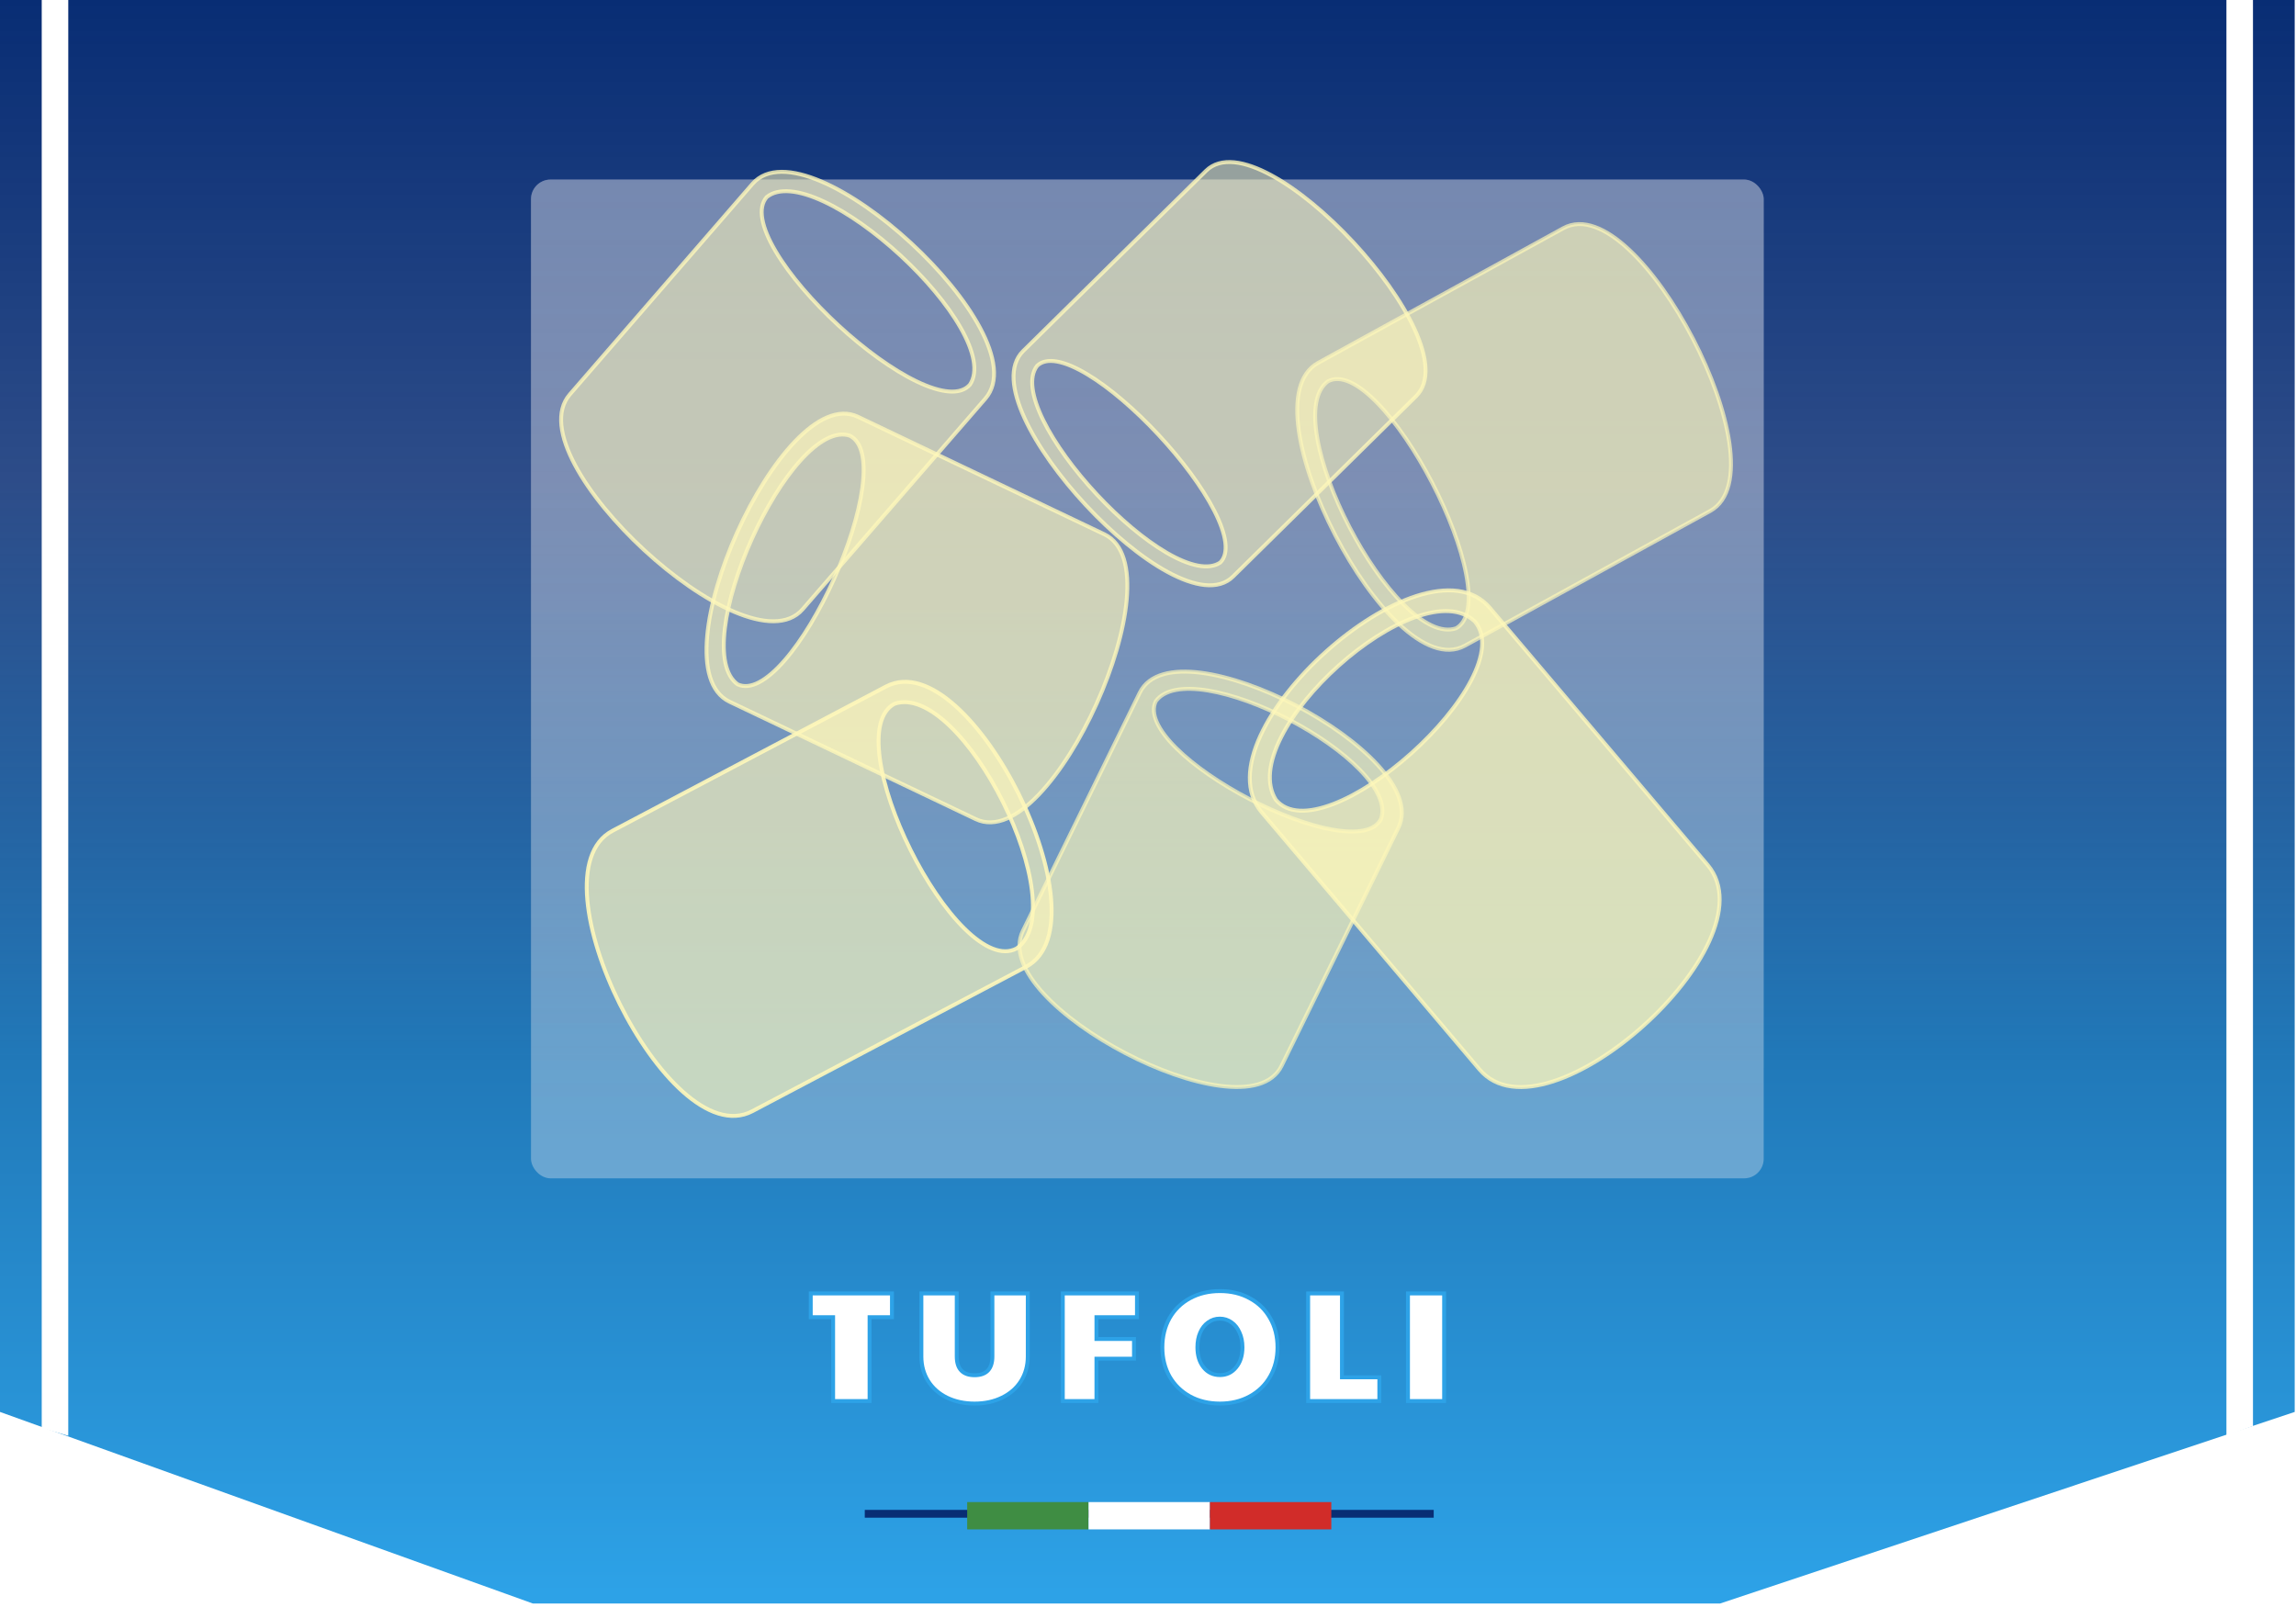 <svg width="587" height="411" viewBox="0 0 587 411" fill="none" xmlns="http://www.w3.org/2000/svg">
<path d="M0 0H586.667V361.023L439.758 410.01H287.03H136.242L0 361.023V0Z" fill="url(#paint0_linear)"/>
<g opacity="0.5" filter="url(#filter0_i)">
<rect x="135.758" y="36.911" width="315.152" height="255.383" rx="5" fill="#FFF8F8" fill-opacity="0.63"/>
<rect x="135.758" y="36.911" width="315.152" height="255.383" rx="5" fill="url(#paint1_linear)"/>
</g>
<path d="M212.998 336.803H207.278V330.723H228.038V336.803H222.318V358.243H212.998V336.803ZM249.164 358.883C246.524 358.883 244.164 358.376 242.084 357.363C240.031 356.35 238.431 354.936 237.284 353.123C236.137 351.283 235.564 349.19 235.564 346.843V330.723H244.604V346.843C244.604 348.443 244.991 349.643 245.764 350.443C246.537 351.243 247.671 351.643 249.164 351.643C250.657 351.643 251.791 351.243 252.564 350.443C253.337 349.616 253.724 348.416 253.724 346.843V330.723H262.764V346.843C262.764 349.19 262.191 351.283 261.044 353.123C259.897 354.936 258.284 356.35 256.204 357.363C254.151 358.376 251.804 358.883 249.164 358.883ZM271.718 330.723H290.678V336.803H280.318V342.363H289.918V347.403H280.318V358.243H271.718V330.723ZM311.891 358.883C309.011 358.883 306.451 358.27 304.211 357.043C301.997 355.816 300.264 354.123 299.011 351.963C297.784 349.776 297.171 347.296 297.171 344.523C297.171 341.723 297.784 339.23 299.011 337.043C300.264 334.856 301.997 333.163 304.211 331.963C306.451 330.736 309.011 330.123 311.891 330.123C314.771 330.123 317.317 330.736 319.531 331.963C321.771 333.163 323.504 334.856 324.731 337.043C325.984 339.203 326.611 341.696 326.611 344.523C326.611 347.296 325.984 349.776 324.731 351.963C323.504 354.123 321.771 355.816 319.531 357.043C317.291 358.27 314.744 358.883 311.891 358.883ZM311.891 351.603C313.571 351.603 314.944 350.95 316.011 349.643C317.104 348.336 317.651 346.616 317.651 344.483C317.651 343.07 317.397 341.816 316.891 340.723C316.411 339.603 315.731 338.736 314.851 338.123C313.971 337.483 312.971 337.163 311.851 337.163C310.757 337.163 309.771 337.483 308.891 338.123C308.011 338.736 307.331 339.603 306.851 340.723C306.371 341.816 306.131 343.07 306.131 344.483C306.131 346.616 306.664 348.336 307.731 349.643C308.797 350.95 310.184 351.603 311.891 351.603ZM334.445 330.723H343.085V352.163H352.645V358.243H334.445V330.723ZM359.968 330.723H369.208V358.243H359.968V330.723Z" fill="white"/>
<path d="M212.998 336.803H213.498V336.303H212.998V336.803ZM207.278 336.803H206.778V337.303H207.278V336.803ZM207.278 330.723V330.223H206.778V330.723H207.278ZM228.038 330.723H228.538V330.223H228.038V330.723ZM228.038 336.803V337.303H228.538V336.803H228.038ZM222.318 336.803V336.303H221.818V336.803H222.318ZM222.318 358.243V358.743H222.818V358.243H222.318ZM212.998 358.243H212.498V358.743H212.998V358.243ZM212.998 336.303H207.278V337.303H212.998V336.303ZM207.778 336.803V330.723H206.778V336.803H207.778ZM207.278 331.223H228.038V330.223H207.278V331.223ZM227.538 330.723V336.803H228.538V330.723H227.538ZM228.038 336.303H222.318V337.303H228.038V336.303ZM221.818 336.803V358.243H222.818V336.803H221.818ZM222.318 357.743H212.998V358.743H222.318V357.743ZM213.498 358.243V336.803H212.498V358.243H213.498ZM242.084 357.363L241.863 357.812L241.865 357.813L242.084 357.363ZM237.284 353.123L236.86 353.388L236.862 353.39L237.284 353.123ZM235.564 330.723V330.223H235.064V330.723H235.564ZM244.604 330.723H245.104V330.223H244.604V330.723ZM245.764 350.443L245.405 350.791H245.405L245.764 350.443ZM252.564 350.443L252.924 350.791L252.929 350.785L252.564 350.443ZM253.724 330.723V330.223H253.224V330.723H253.724ZM262.764 330.723H263.264V330.223H262.764V330.723ZM261.044 353.123L261.467 353.39L261.468 353.388L261.044 353.123ZM256.204 357.363L255.985 356.914L255.983 356.915L256.204 357.363ZM249.164 358.383C246.589 358.383 244.306 357.889 242.303 356.914L241.865 357.813C244.022 358.864 246.459 359.383 249.164 359.383V358.383ZM242.305 356.915C240.329 355.939 238.801 354.586 237.707 352.856L236.862 353.39C238.061 355.287 239.733 356.76 241.863 357.812L242.305 356.915ZM237.708 352.859C236.615 351.105 236.064 349.104 236.064 346.843H235.064C235.064 349.275 235.66 351.462 236.86 353.388L237.708 352.859ZM236.064 346.843V330.723H235.064V346.843H236.064ZM235.564 331.223H244.604V330.223H235.564V331.223ZM244.104 330.723V346.843H245.104V330.723H244.104ZM244.104 346.843C244.104 348.516 244.508 349.863 245.405 350.791L246.124 350.096C245.473 349.423 245.104 348.37 245.104 346.843H244.104ZM245.405 350.791C246.301 351.718 247.583 352.143 249.164 352.143V351.143C247.758 351.143 246.774 350.768 246.124 350.096L245.405 350.791ZM249.164 352.143C250.745 352.143 252.027 351.718 252.924 350.791L252.205 350.096C251.554 350.768 250.57 351.143 249.164 351.143V352.143ZM252.929 350.785C253.818 349.835 254.224 348.494 254.224 346.843H253.224C253.224 348.339 252.857 349.398 252.199 350.102L252.929 350.785ZM254.224 346.843V330.723H253.224V346.843H254.224ZM253.724 331.223H262.764V330.223H253.724V331.223ZM262.264 330.723V346.843H263.264V330.723H262.264ZM262.264 346.843C262.264 349.104 261.713 351.105 260.62 352.859L261.468 353.388C262.669 351.462 263.264 349.275 263.264 346.843H262.264ZM260.622 352.856C259.528 354.585 257.988 355.938 255.985 356.914L256.423 357.813C258.58 356.762 260.267 355.288 261.467 353.39L260.622 352.856ZM255.983 356.915C254.008 357.889 251.739 358.383 249.164 358.383V359.383C251.869 359.383 254.293 358.864 256.425 357.812L255.983 356.915ZM271.718 330.723V330.223H271.218V330.723H271.718ZM290.678 330.723H291.178V330.223H290.678V330.723ZM290.678 336.803V337.303H291.178V336.803H290.678ZM280.318 336.803V336.303H279.818V336.803H280.318ZM280.318 342.363H279.818V342.863H280.318V342.363ZM289.918 342.363H290.418V341.863H289.918V342.363ZM289.918 347.403V347.903H290.418V347.403H289.918ZM280.318 347.403V346.903H279.818V347.403H280.318ZM280.318 358.243V358.743H280.818V358.243H280.318ZM271.718 358.243H271.218V358.743H271.718V358.243ZM271.718 331.223H290.678V330.223H271.718V331.223ZM290.178 330.723V336.803H291.178V330.723H290.178ZM290.678 336.303H280.318V337.303H290.678V336.303ZM279.818 336.803V342.363H280.818V336.803H279.818ZM280.318 342.863H289.918V341.863H280.318V342.863ZM289.418 342.363V347.403H290.418V342.363H289.418ZM289.918 346.903H280.318V347.903H289.918V346.903ZM279.818 347.403V358.243H280.818V347.403H279.818ZM280.318 357.743H271.718V358.743H280.318V357.743ZM272.218 358.243V330.723H271.218V358.243H272.218ZM304.211 357.043L303.968 357.48L303.971 357.482L304.211 357.043ZM299.011 351.963L298.575 352.208L298.578 352.214L299.011 351.963ZM299.011 337.043L298.577 336.795L298.575 336.799L299.011 337.043ZM304.211 331.963L304.449 332.403L304.451 332.402L304.211 331.963ZM319.531 331.963L319.288 332.401L319.295 332.404L319.531 331.963ZM324.731 337.043L324.295 337.288L324.298 337.294L324.731 337.043ZM324.731 351.963L324.297 351.715L324.296 351.716L324.731 351.963ZM319.531 357.043L319.771 357.482L319.531 357.043ZM316.011 349.643L315.627 349.322L315.623 349.327L316.011 349.643ZM316.891 340.723L316.431 340.92L316.434 340.927L316.437 340.933L316.891 340.723ZM314.851 338.123L314.557 338.528L314.565 338.533L314.851 338.123ZM308.891 338.123L309.177 338.533L309.185 338.528L308.891 338.123ZM306.851 340.723L307.309 340.924L307.31 340.92L306.851 340.723ZM311.891 358.383C309.084 358.383 306.608 357.786 304.451 356.605L303.971 357.482C306.293 358.754 308.938 359.383 311.891 359.383V358.383ZM304.453 356.606C302.318 355.422 300.65 353.793 299.443 351.712L298.578 352.214C299.878 354.453 301.677 356.211 303.968 357.48L304.453 356.606ZM299.447 351.719C298.266 349.614 297.671 347.22 297.671 344.523H296.671C296.671 347.373 297.302 349.939 298.575 352.208L299.447 351.719ZM297.671 344.523C297.671 341.799 298.267 339.391 299.447 337.288L298.575 336.799C297.301 339.068 296.671 341.648 296.671 344.523H297.671ZM299.444 337.292C300.652 335.186 302.317 333.558 304.449 332.403L303.972 331.524C301.677 332.768 299.876 334.527 298.577 336.795L299.444 337.292ZM304.451 332.402C306.608 331.22 309.084 330.623 311.891 330.623V329.623C308.938 329.623 306.293 330.253 303.971 331.525L304.451 332.402ZM311.891 330.623C314.698 330.623 317.159 331.22 319.288 332.4L319.773 331.526C317.476 330.253 314.844 329.623 311.891 329.623V330.623ZM319.295 332.404C321.452 333.56 323.115 335.185 324.295 337.288L325.167 336.799C323.893 334.528 322.09 332.767 319.767 331.522L319.295 332.404ZM324.298 337.294C325.502 339.368 326.111 341.773 326.111 344.523H327.111C327.111 341.62 326.466 339.038 325.163 336.792L324.298 337.294ZM326.111 344.523C326.111 347.218 325.503 349.611 324.297 351.715L325.164 352.212C326.465 349.942 327.111 347.375 327.111 344.523H326.111ZM324.296 351.716C323.116 353.793 321.452 355.421 319.291 356.605L319.771 357.482C322.09 356.212 323.892 354.453 325.165 352.21L324.296 351.716ZM319.291 356.605C317.132 357.786 314.67 358.383 311.891 358.383V359.383C314.818 359.383 317.449 358.753 319.771 357.482L319.291 356.605ZM311.891 352.103C313.722 352.103 315.237 351.382 316.398 349.959L315.623 349.327C314.651 350.518 313.42 351.103 311.891 351.103V352.103ZM316.394 349.964C317.58 348.547 318.151 346.703 318.151 344.483H317.151C317.151 346.53 316.628 348.126 315.627 349.322L316.394 349.964ZM318.151 344.483C318.151 343.01 317.886 341.683 317.344 340.513L316.437 340.933C316.908 341.95 317.151 343.13 317.151 344.483H318.151ZM317.35 340.526C316.839 339.332 316.103 338.387 315.137 337.713L314.565 338.533C315.358 339.086 315.983 339.874 316.431 340.92L317.35 340.526ZM315.145 337.719C314.177 337.015 313.073 336.663 311.851 336.663V337.663C312.868 337.663 313.765 337.952 314.557 338.528L315.145 337.719ZM311.851 336.663C310.652 336.663 309.562 337.016 308.597 337.719L309.185 338.528C309.979 337.95 310.862 337.663 311.851 337.663V336.663ZM308.605 337.713C307.638 338.387 306.903 339.332 306.391 340.526L307.31 340.92C307.759 339.874 308.383 339.086 309.177 338.533L308.605 337.713ZM306.393 340.522C305.88 341.689 305.631 343.013 305.631 344.483H306.631C306.631 343.127 306.861 341.944 307.308 340.924L306.393 340.522ZM305.631 344.483C305.631 346.701 306.186 348.542 307.343 349.959L308.118 349.327C307.142 348.131 306.631 346.532 306.631 344.483H305.631ZM307.343 349.959C308.506 351.384 310.036 352.103 311.891 352.103V351.103C310.332 351.103 309.088 350.516 308.118 349.327L307.343 349.959ZM334.445 330.723V330.223H333.945V330.723H334.445ZM343.085 330.723H343.585V330.223H343.085V330.723ZM343.085 352.163H342.585V352.663H343.085V352.163ZM352.645 352.163H353.145V351.663H352.645V352.163ZM352.645 358.243V358.743H353.145V358.243H352.645ZM334.445 358.243H333.945V358.743H334.445V358.243ZM334.445 331.223H343.085V330.223H334.445V331.223ZM342.585 330.723V352.163H343.585V330.723H342.585ZM343.085 352.663H352.645V351.663H343.085V352.663ZM352.145 352.163V358.243H353.145V352.163H352.145ZM352.645 357.743H334.445V358.743H352.645V357.743ZM334.945 358.243V330.723H333.945V358.243H334.945ZM359.968 330.723V330.223H359.468V330.723H359.968ZM369.208 330.723H369.708V330.223H369.208V330.723ZM369.208 358.243V358.743H369.708V358.243H369.208ZM359.968 358.243H359.468V358.743H359.968V358.243ZM359.968 331.223H369.208V330.223H359.968V331.223ZM368.708 330.723V358.243H369.708V330.723H368.708ZM369.208 357.743H359.968V358.743H369.208V357.743ZM360.468 358.243V330.723H359.468V358.243H360.468Z" fill="#2DA2E7"/>
<path d="M10.667 0H17.454V367.113L10.667 365.139V0Z" fill="white"/>
<path d="M569.212 0H576V364.619L569.212 367.113V0Z" fill="white"/>
<rect x="221.091" y="386.067" width="145.455" height="1.995" fill="#082D74"/>
<rect x="247.273" y="384.072" width="31.03" height="6.983" fill="#3F8D43"/>
<rect x="278.303" y="384.072" width="31.03" height="6.983" fill="white"/>
<rect x="309.333" y="384.072" width="31.03" height="6.983" fill="#D12C29"/>
<path opacity="0.69" d="M399.671 58.355L336.999 92.778C334.518 94.14 332.994 96.514 332.239 99.524C331.486 102.525 331.488 106.187 332.068 110.209C333.229 118.257 336.725 127.88 341.374 136.84C346.024 145.799 351.851 154.141 357.706 159.611C360.632 162.345 363.589 164.384 366.431 165.41C369.283 166.439 372.048 166.456 374.529 165.094L437.201 130.671C439.682 129.308 441.206 126.934 441.961 123.924C442.714 120.924 442.712 117.262 442.132 113.239C440.971 105.191 437.476 95.569 432.826 86.609C428.176 77.65 422.349 69.308 416.494 63.838C413.568 61.104 410.611 59.065 407.769 58.039C404.917 57.01 402.152 56.992 399.671 58.355ZM372.268 160.647C370.411 161.274 368.304 160.994 366.02 159.923C363.72 158.844 361.282 156.98 358.825 154.527C353.912 149.622 348.992 142.438 344.999 134.745C341.007 127.052 337.963 118.89 336.777 112.043C336.183 108.619 336.06 105.551 336.498 103.047C336.933 100.559 337.913 98.673 339.491 97.511C341.091 96.646 342.995 96.746 345.151 97.718C347.323 98.696 349.689 100.536 352.121 103.025C356.979 107.999 362.001 115.466 366.141 123.443C370.281 131.42 373.518 139.867 374.832 146.788C375.49 150.251 375.659 153.298 375.242 155.699C374.828 158.077 373.853 159.759 372.268 160.647Z" fill="#FEF7BA" fill-opacity="0.93" stroke="#FEF7BA"/>
<path opacity="0.69" d="M327.646 272.538L357.517 211.651C358.7 209.239 358.631 206.58 357.643 203.857C356.658 201.143 354.755 198.343 352.225 195.59C347.164 190.08 339.509 184.661 331.321 180.387C323.133 176.112 314.367 172.959 307.066 172.015C303.417 171.543 300.102 171.619 297.4 172.407C294.687 173.199 292.57 174.716 291.387 177.128L261.516 238.016C260.333 240.428 260.402 243.087 261.39 245.81C262.375 248.523 264.278 251.323 266.808 254.077C271.869 259.586 279.524 265.005 287.712 269.28C295.899 273.554 304.666 276.707 311.967 277.651C315.616 278.123 318.931 278.047 321.633 277.259C324.345 276.468 326.463 274.95 327.646 272.538ZM295.488 179.315C296.575 177.814 298.319 176.868 300.605 176.426C302.909 175.981 305.724 176.057 308.863 176.572C315.138 177.602 322.602 180.367 329.624 184.034C336.647 187.7 343.19 192.246 347.636 196.813C349.86 199.097 351.54 201.366 352.502 203.513C353.456 205.644 353.688 207.619 353.09 209.374C352.322 210.916 350.824 211.886 348.69 212.333C346.536 212.783 343.788 212.687 340.65 212.13C334.381 211.017 326.693 208.092 319.41 204.29C312.127 200.488 305.29 195.83 300.707 191.278C298.414 189 296.711 186.773 295.787 184.716C294.874 182.681 294.744 180.865 295.488 179.315Z" fill="#FEF7BA" fill-opacity="0.93" stroke="#FEF7BA"/>
<path opacity="0.9" d="M192.332 284.133L262.272 247.241C267.753 244.35 269.422 237.567 268.704 229.517C267.983 221.427 264.842 211.828 260.413 202.941C255.983 194.053 250.24 185.827 244.275 180.503C238.341 175.205 232.013 172.639 226.532 175.531L156.592 212.423C151.11 215.314 149.442 222.097 150.159 230.147C150.881 238.237 154.021 247.836 158.45 256.723C162.88 265.611 168.623 273.837 174.588 279.161C180.523 284.459 186.85 287.025 192.332 284.133ZM228.693 179.952C232.872 178.525 237.854 180.861 242.848 185.655C247.823 190.431 252.656 197.507 256.454 205.129C260.253 212.751 262.997 220.878 263.824 227.739C264.654 234.634 263.529 240.032 259.893 242.531C258.066 243.485 255.989 243.437 253.728 242.532C251.449 241.619 249.019 239.846 246.563 237.42C241.652 232.573 236.728 225.215 232.788 217.31C228.849 209.406 225.915 200.998 224.955 194.067C224.475 190.599 224.494 187.534 225.103 185.097C225.707 182.684 226.879 180.923 228.693 179.952Z" fill="#FEF7BA" fill-opacity="0.69" stroke="#FEF7BA"/>
<path opacity="0.8" d="M308.334 43.675L261.57 89.766C259.702 91.607 258.989 94.155 259.142 97.094C259.295 100.023 260.308 103.382 261.94 106.936C265.204 114.047 270.999 122.061 277.647 129.2C284.295 136.339 291.829 142.638 298.595 146.297C301.977 148.126 305.196 149.312 308.034 149.595C310.881 149.878 313.387 149.254 315.255 147.413L362.018 101.322C363.886 99.481 364.6 96.933 364.446 93.994C364.294 91.065 363.28 87.705 361.649 84.152C358.385 77.04 352.59 69.026 345.942 61.888C339.294 54.749 331.759 48.45 324.993 44.79C321.612 42.962 318.393 41.776 315.554 41.493C312.707 41.21 310.202 41.834 308.334 43.675ZM311.978 143.829C310.502 144.82 308.548 145.054 306.205 144.601C303.843 144.145 301.141 143.001 298.257 141.321C292.491 137.961 286.09 132.512 280.381 126.382C274.672 120.252 269.685 113.471 266.729 107.467C265.251 104.463 264.294 101.679 263.996 99.284C263.7 96.904 264.06 94.964 265.141 93.55C266.318 92.408 268.035 92.056 270.236 92.447C272.454 92.841 275.086 93.979 277.957 95.699C283.693 99.135 290.263 104.819 296.183 111.176C302.103 117.533 307.342 124.53 310.433 130.572C311.98 133.597 312.973 136.35 313.261 138.647C313.545 140.921 313.133 142.668 311.978 143.829Z" fill="#FEF7BA" fill-opacity="0.69" stroke="#FEF7BA"/>
<path opacity="0.8" d="M282.319 136.599L219.36 106.574C216.864 105.384 214.162 105.561 211.432 106.733C208.711 107.9 205.932 110.065 203.22 112.906C197.794 118.591 192.545 127.081 188.479 136.106C184.412 145.131 181.506 154.738 180.796 162.672C180.441 166.637 180.631 170.218 181.523 173.109C182.419 176.009 184.033 178.245 186.529 179.435L249.488 209.46C251.985 210.65 254.686 210.472 257.416 209.301C260.138 208.134 262.917 205.969 265.629 203.128C271.055 197.443 276.303 188.953 280.37 179.928C284.437 170.903 287.343 161.295 288.053 153.362C288.408 149.397 288.218 145.816 287.325 142.925C286.429 140.025 284.816 137.789 282.319 136.599ZM188.585 174.977C187.022 173.857 185.997 172.003 185.469 169.538C184.936 167.055 184.918 163.997 185.335 160.575C186.169 153.734 188.73 145.54 192.221 137.792C195.712 130.044 200.117 122.78 204.615 117.786C206.865 115.287 209.12 113.378 211.276 112.252C213.418 111.134 215.422 110.809 217.226 111.389C218.817 112.161 219.858 113.745 220.387 116.048C220.921 118.369 220.916 121.355 220.456 124.777C219.537 131.616 216.822 140.058 213.201 148.093C209.581 156.128 205.073 163.715 200.594 168.856C198.353 171.428 196.141 173.362 194.075 174.443C192.028 175.514 190.184 175.722 188.585 174.977Z" fill="#FEF7BA" fill-opacity="0.8" stroke="#FEF7BA"/>
<path opacity="0.8" d="M205.214 155.776L251.919 101.933C253.768 99.802 254.382 97.051 254.063 93.967C253.746 90.893 252.5 87.459 250.593 83.885C246.777 76.735 240.251 68.912 232.875 62.107C225.499 55.303 217.235 49.483 209.922 46.366C206.266 44.808 202.818 43.912 199.821 43.928C196.813 43.943 194.23 44.878 192.382 47.009L145.676 100.852C143.827 102.983 143.213 105.734 143.532 108.818C143.85 111.892 145.095 115.326 147.003 118.9C150.818 126.05 157.344 133.873 164.72 140.677C172.096 147.482 180.36 153.302 187.674 156.419C191.329 157.977 194.777 158.873 197.775 158.857C200.782 158.842 203.365 157.907 205.214 155.776ZM196.003 50.407C197.521 49.18 199.579 48.718 202.07 48.937C204.58 49.158 207.483 50.068 210.606 51.523C216.849 54.433 223.874 59.479 230.207 65.321C236.539 71.163 242.148 77.771 245.579 83.785C247.295 86.793 248.451 89.627 248.894 92.126C249.333 94.608 249.061 96.714 247.985 98.346C246.788 99.709 244.98 100.269 242.642 100.099C240.287 99.928 237.457 99.017 234.346 97.519C228.13 94.525 220.915 89.249 214.348 83.191C207.781 77.132 201.896 70.324 198.321 64.285C196.532 61.263 195.339 58.465 194.913 56.069C194.491 53.697 194.828 51.784 196.003 50.407Z" fill="#FEF7BA" fill-opacity="0.69" stroke="#FEF7BA"/>
<path opacity="0.8" d="M436.584 221.168L380.922 155.451C376.598 150.346 369.644 149.973 362.114 152.395C354.565 154.824 346.276 160.102 339.044 166.585C331.812 173.067 325.596 180.793 322.224 188.153C318.861 195.495 318.269 202.633 322.593 207.738L378.255 273.455C382.579 278.561 389.533 278.934 397.063 276.511C404.612 274.083 412.901 268.805 420.133 262.322C427.365 255.84 433.581 248.114 436.953 240.754C440.315 233.412 440.908 226.274 436.584 221.168ZM326.213 204.539C323.602 200.413 324.411 194.69 327.544 188.483C330.67 182.289 336.04 175.767 342.233 170.215C348.427 164.663 355.409 160.113 361.734 157.833C368.076 155.548 373.595 155.594 377.081 158.929C380.018 162.419 379.317 167.83 376.086 174.006C372.873 180.149 367.26 186.824 360.836 192.583C354.412 198.341 347.216 203.147 340.862 205.582C334.477 208.028 329.173 208.003 326.213 204.539Z" fill="#FEF7BA" fill-opacity="0.93" stroke="#FEF7BA"/>
<defs>
<filter id="filter0_i" x="135.758" y="36.911" width="315.152" height="264.383" filterUnits="userSpaceOnUse" color-interpolation-filters="sRGB">
<feFlood flood-opacity="0" result="BackgroundImageFix"/>
<feBlend mode="normal" in="SourceGraphic" in2="BackgroundImageFix" result="shape"/>
<feColorMatrix in="SourceAlpha" type="matrix" values="0 0 0 0 0 0 0 0 0 0 0 0 0 0 0 0 0 0 127 0" result="hardAlpha"/>
<feOffset dy="9"/>
<feGaussianBlur stdDeviation="18.5"/>
<feComposite in2="hardAlpha" operator="arithmetic" k2="-1" k3="1"/>
<feColorMatrix type="matrix" values="0 0 0 0 0 0 0 0 0 0 0 0 0 0 0 0 0 0 0.25 0"/>
<feBlend mode="normal" in2="shape" result="effect1_innerShadow"/>
</filter>
<linearGradient id="paint0_linear" x1="293.333" y1="-5.03621e-07" x2="293.333" y2="407.543" gradientUnits="userSpaceOnUse">
<stop stop-color="#082D74"/>
<stop offset="0.302" stop-color="#082D74" stop-opacity="0.85"/>
<stop offset="0.667" stop-color="#2179B9"/>
<stop offset="1" stop-color="#2DA2E7"/>
</linearGradient>
<linearGradient id="paint1_linear" x1="293.333" y1="36.911" x2="293.333" y2="292.294" gradientUnits="userSpaceOnUse">
<stop stop-color="white" stop-opacity="0.5"/>
<stop offset="0.953" stop-color="white" stop-opacity="0"/>
</linearGradient>
</defs>
</svg>
